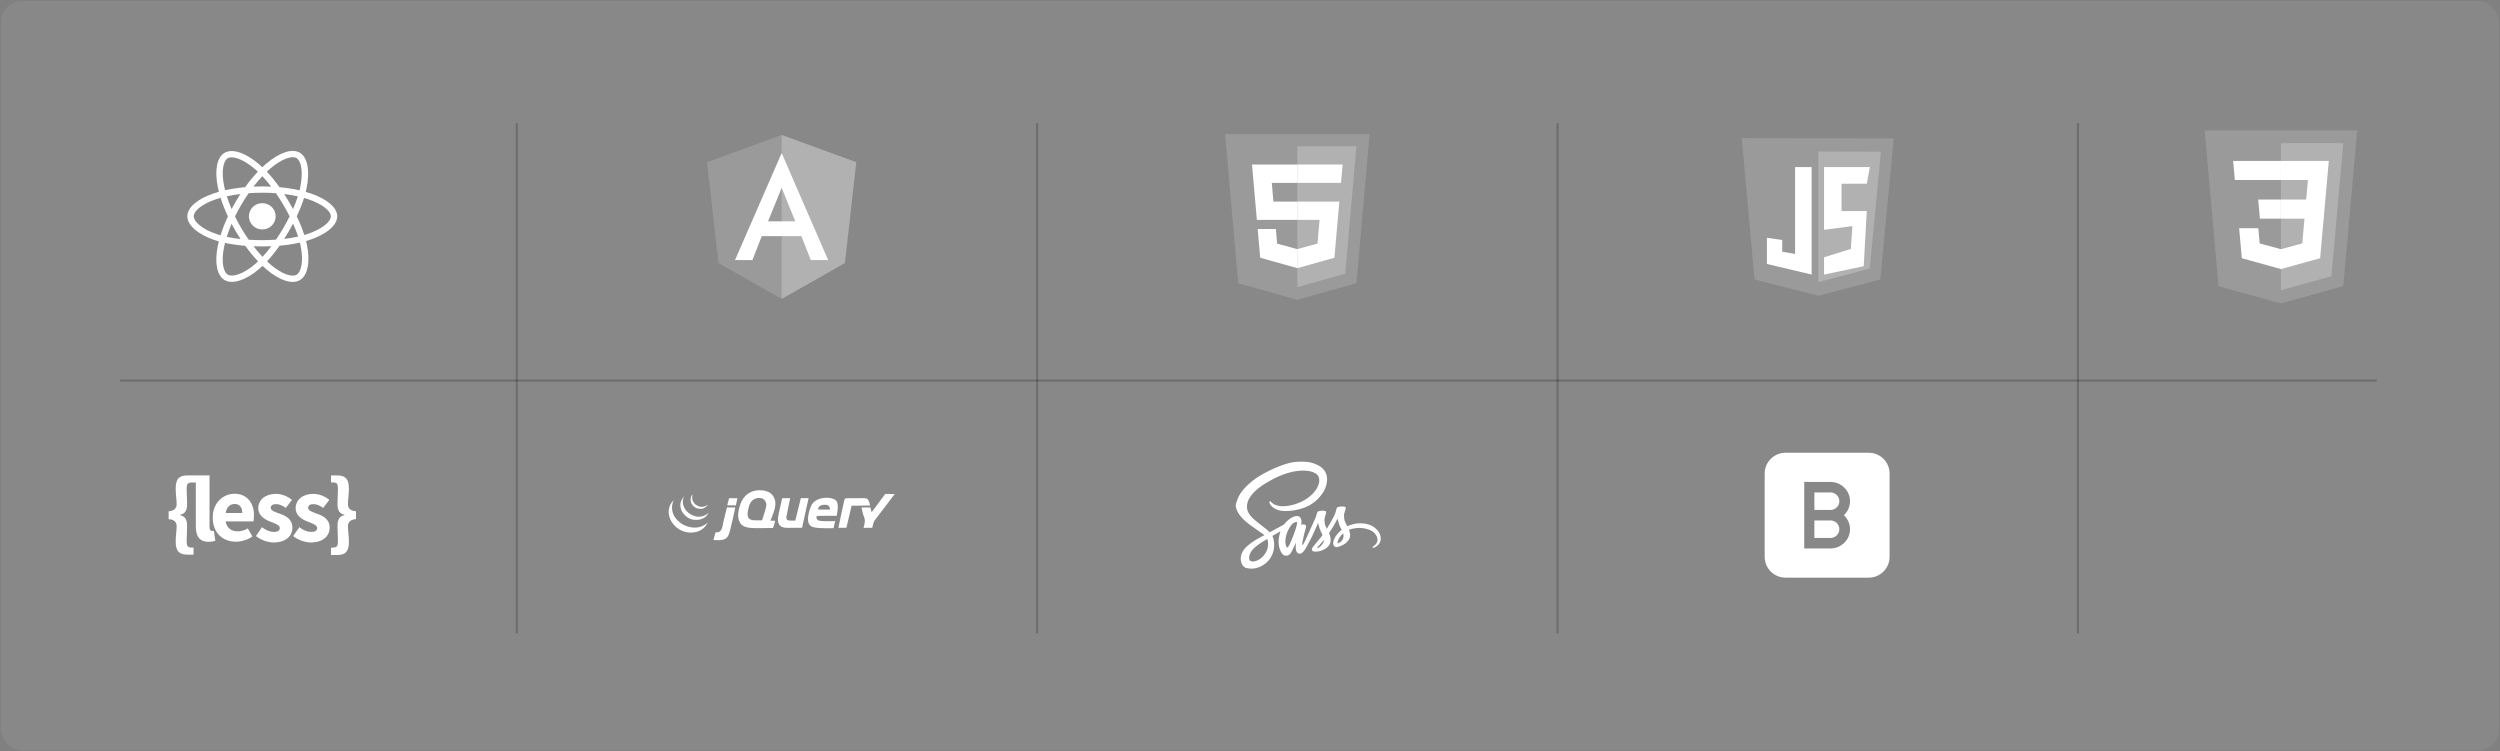 <svg width="1201" height="361" viewBox="0 0 1201 361" fill="none" xmlns="http://www.w3.org/2000/svg">
<rect x="0" y="0" width="1201" height="361" fill="#808080" stroke="none"/>
<rect x="0.5" y="0.5" width="1200" height="360" rx="10" fill="white" fill-opacity="0.07"/>
<path d="M167.161 242.333C167.161 239.47 167.611 237.78 167.611 234.708C167.611 229.931 165.839 228.395 161.915 228.395H159.033V231.775H159.919C161.915 231.775 162.351 232.431 162.351 234.861C162.351 237.138 162.126 239.414 162.126 242.054C162.126 245.433 163.237 246.746 165.445 247.263V247.486C163.223 248.003 162.126 249.316 162.126 252.695C162.126 255.335 162.351 257.471 162.351 259.887C162.351 262.387 161.831 263.044 159.919 263.044V263.114H159.033V266.633H161.915C165.825 266.633 167.611 265.097 167.611 260.32C167.611 257.164 167.161 255.544 167.161 252.695C167.161 251.159 168.117 249.539 171 249.399V245.587C168.117 245.489 167.161 243.869 167.161 242.333ZM152.311 246.802C150.089 245.922 148.022 245.405 148.022 243.939C148.022 242.836 148.908 242.179 150.539 242.179C152.17 242.179 153.647 242.836 155.264 244.009L158.217 240.126C156.375 238.73 153.858 237.263 150.455 237.263C145.434 237.263 142.031 240.126 142.031 244.162C142.031 247.751 145.209 249.595 147.867 250.614C150.159 251.494 152.381 252.234 152.381 253.701C152.381 254.804 151.495 255.53 149.498 255.53C147.656 255.53 145.8 254.79 143.803 253.254L140.85 257.513C143.072 259.343 146.461 260.6 149.273 260.6C155.18 260.6 158.358 257.513 158.358 253.477C158.358 249.441 155.194 247.751 152.311 246.802ZM101.84 255.097C101.32 255.097 100.659 254.65 100.659 253.268V228.381H90.169C86.175 228.381 84.403 229.917 84.403 234.694C84.403 237.85 84.853 239.61 84.853 242.319C84.853 243.855 83.897 245.475 81.014 245.615V249.427C83.897 249.497 84.853 251.117 84.853 252.653C84.853 255.363 84.403 256.983 84.403 260.139C84.403 264.915 86.175 266.451 90.098 266.451H92.981V263.072H92.095C90.253 263.072 89.662 262.331 89.662 259.915C89.662 257.499 89.887 255.432 89.887 252.723C89.887 249.344 88.776 248.031 86.569 247.514V247.291C88.79 246.774 89.887 245.461 89.887 242.081C89.887 239.442 89.662 237.305 89.662 234.889C89.662 232.473 90.183 231.803 92.095 231.803H94.078V252.863C94.078 257.346 95.625 260.279 100.139 260.279C101.545 260.279 102.656 260.055 103.458 259.762L102.712 254.986C102.276 255.097 102.065 255.097 101.84 255.097ZM134.423 246.802C132.131 245.922 130.064 245.405 130.064 243.939C130.064 242.836 130.95 242.179 132.581 242.179C134.212 242.179 135.689 242.836 137.306 244.009L140.259 240.126C138.417 238.73 135.9 237.263 132.497 237.263C127.476 237.263 124.073 240.126 124.073 244.162C124.073 247.751 127.251 249.595 129.909 250.614C132.201 251.494 134.423 252.234 134.423 253.701C134.423 254.804 133.537 255.53 131.54 255.53C129.698 255.53 127.842 254.79 125.845 253.254L122.962 257.513C125.184 259.343 128.573 260.6 131.386 260.6C137.292 260.6 140.47 257.513 140.47 253.477C140.484 249.441 137.306 247.751 134.423 246.802ZM112.626 237.194C107.226 237.194 102.065 241.676 102.206 248.715C102.206 255.977 107.015 260.237 113.358 260.237C116.015 260.237 118.969 259.287 121.261 257.737L119.039 253.854C117.408 254.804 115.861 255.251 114.23 255.251C111.276 255.251 108.984 253.854 108.394 250.475H121.781C121.851 249.958 122.006 248.939 122.006 247.765C122.09 241.816 118.828 237.194 112.626 237.194ZM108.408 246.439C108.858 243.506 110.63 242.109 112.697 242.109C115.355 242.109 116.395 243.939 116.395 246.439H108.408Z" fill="white"/>
<g clip-path="url(#clip0_1_157)">
<path fill-rule="evenodd" clip-rule="evenodd" d="M425.271 237.289L429.831 237.313C429.831 237.313 421.353 248.478 420.66 249.388C420.436 249.683 420.094 250.001 419.921 250.394C419.483 251.385 419.033 253.557 419.033 253.557L414.861 253.577C414.861 253.577 415.51 251.313 415.483 250.107C415.46 249.053 414.906 248.001 414.596 246.944C414.282 245.875 413.856 243.782 413.856 243.782H418.146L418.738 246.082L425.271 237.289Z" fill="white"/>
<path fill-rule="evenodd" clip-rule="evenodd" d="M416.636 239.644C417.477 240.137 417.994 242.856 417.994 242.856C417.994 242.856 413.59 242.92 411.194 242.92H409.123L406.609 253.557H402.763C402.763 253.557 405.156 241.997 405.721 239.901C405.904 239.222 406.976 239.339 408.785 239.339H411.673C413.539 239.339 415.719 239.107 416.636 239.644ZM398.732 244.824C398.732 244.824 398.852 244.141 398.326 243.351C397.876 242.677 397.46 242.52 396.277 242.484C392.936 242.382 393.001 244.788 393.001 244.788L398.732 244.824ZM402.356 242.068C402.846 243.785 401.912 247.818 401.912 247.818C401.912 247.818 397.038 247.739 394.369 247.818C393.539 247.843 392.545 247.731 392.298 248.106C391.95 248.632 392.425 249.442 392.828 249.784C393.291 250.177 394.193 250.222 394.517 250.262C396.684 250.53 401.219 250.331 401.219 250.331L400.433 253.712C400.433 253.712 394.024 254.024 390.819 253.281C390.186 253.134 389.593 252.838 389.192 252.418C389.082 252.304 388.987 252.147 388.884 252.012C388.801 251.904 388.56 251.549 388.452 251.268C387.72 249.372 388.538 245.74 389.34 243.793C389.433 243.568 389.55 243.282 389.673 243.039C389.826 242.736 389.956 242.393 390.079 242.212C390.162 242.087 390.264 242.007 390.35 241.889C390.449 241.749 390.564 241.614 390.671 241.494C390.967 241.16 391.303 240.924 391.706 240.631C393.042 239.659 395.459 238.905 398.362 239.194C399.456 239.303 401.107 239.682 401.912 240.775C402.128 241.067 402.235 241.646 402.356 242.068ZM384.717 239.326L388.446 239.304C388.446 239.304 386.368 248.885 385.309 253.557H381.019C378.021 253.557 375.352 253.918 374.216 251.832C373.114 249.806 374.165 246.476 374.659 244.213C375.008 242.612 375.744 239.339 375.744 239.339L379.607 239.304C379.607 239.304 378.516 244.4 378.061 246.944C377.899 247.856 377.563 248.714 377.913 249.388C378.246 250.029 378.712 250.075 380.132 250.107C380.582 250.117 382.055 250.107 382.055 250.107L384.717 239.326ZM367.264 246.226C367.654 244.877 368.224 243.415 368.151 242.201C368.073 240.901 366.952 239.718 366.228 239.47C364.05 238.722 362.01 239.767 361.199 240.619C360.151 241.723 359.795 243.013 359.424 244.788C359.148 246.106 358.921 247.498 359.424 248.526C360.314 250.343 363.091 249.946 366.08 249.963C366.524 248.808 366.891 247.51 367.264 246.226ZM372.441 240.907C372.866 243.917 371.232 247.239 370.107 250.128C371.254 250.229 372.26 250.113 372.333 250.196C372.408 250.304 371.563 253.645 371.269 253.653C370.358 253.676 367.339 253.701 366.08 253.701C361.973 253.701 358.13 253.961 356.17 251.976C355.375 251.169 354.824 249.786 354.691 248.813C354.469 247.189 354.747 245.4 355.135 243.926C355.485 242.594 355.935 241.338 356.614 240.188C358.34 237.26 361.343 235.087 366.376 235.588C367.352 235.686 368.754 236.101 369.63 236.594C369.691 236.629 369.903 236.793 369.951 236.822C371.135 237.553 372.213 239.3 372.441 240.907ZM354.266 239.343C354.018 240.443 353.77 241.689 353.508 242.776H349.366C349.687 241.571 349.933 240.374 350.254 239.326C351.579 239.326 352.811 239.343 354.267 239.343M349.218 243.782H353.212C352.69 246.591 351.656 251.122 350.845 254.276C350.338 256.249 349.999 257.69 348.627 258.732C348.504 258.825 348.433 258.781 348.331 258.876C348.078 259.11 346.908 259.382 346.26 259.451C345.207 259.561 344.016 259.465 342.722 259.439C343.061 258.236 343.444 256.791 343.746 255.713C346.901 256.084 346.98 253.186 347.591 250.394C347.945 248.782 349.016 244.429 349.218 243.782Z" fill="white"/>
<path fill-rule="evenodd" clip-rule="evenodd" d="M339.9 251.113L339.814 251.329C338.356 254.089 335.771 255.782 332.085 255.857C330.362 255.891 328.72 255.462 327.648 254.994C325.333 253.984 323.386 252.11 322.323 250.107C320.798 247.236 320.523 243.243 323.694 240.26C323.743 240.26 323.31 240.907 323.359 240.907L323.271 241.183C320.986 248.136 328.027 254.095 334.871 253.413C336.515 253.249 338.613 252.374 339.9 251.113Z" fill="white"/>
<path fill-rule="evenodd" clip-rule="evenodd" d="M335.758 248.238C337.48 248.25 339.278 247.468 340.343 246.37C339.412 248.668 336.714 250.146 333.096 249.676C330.066 249.282 327.181 246.319 326.883 243.351C326.666 241.19 327.441 239.901 328.717 238.337C328.274 239.155 328.108 239.786 328.067 240.188C327.582 244.862 331.908 248.214 335.758 248.238Z" fill="white"/>
<path fill-rule="evenodd" clip-rule="evenodd" d="M340.17 242.434C339.903 243.03 338.362 244.157 337.681 244.298C334.986 244.856 333.26 243.614 332.356 242.201C332.222 241.99 331.973 241.413 331.929 241.266C331.578 240.108 331.739 238.355 332.785 237.448C332.47 238.311 332.424 239.313 332.59 239.964C332.69 240.358 332.997 241.045 333.303 241.478C333.86 242.266 334.214 242.457 334.93 242.875C335.252 243.063 335.598 243.214 335.748 243.256C336.427 243.45 337.86 243.962 340.17 242.434Z" fill="white"/>
</g>
<path fill-rule="evenodd" clip-rule="evenodd" d="M593.676 243.21C593.676 243.595 593.791 243.849 593.855 244.095C594.275 245.699 595.176 247.076 596.245 248.331C597.769 250.121 599.634 251.561 601.545 252.916C603.202 254.09 604.894 255.239 606.558 256.405C606.843 256.605 607.113 256.835 607.424 257.081C607.157 257.223 606.935 257.348 606.704 257.464C604.508 258.562 602.395 259.793 600.448 261.284C599.274 262.183 598.139 263.138 597.338 264.387C596.048 266.395 595.592 268.534 596.553 270.819C596.833 271.486 597.262 272.062 597.866 272.488C598.062 272.626 598.281 272.763 598.51 272.816C599.097 272.953 599.695 273.042 600.289 273.15L601.972 273.148C603.832 272.985 605.525 272.357 607.056 271.315C609.448 269.688 611.059 267.506 611.752 264.705C612.255 262.67 612.276 260.632 611.682 258.606C611.626 258.418 611.56 258.233 611.486 258.051C611.414 257.869 611.329 257.692 611.229 257.465L615.043 255.303L615.1 255.351C615.031 255.575 614.957 255.798 614.895 256.024C614.441 257.655 614.14 259.316 614.248 261.009C614.364 262.814 614.875 264.503 615.946 266.011C616.813 267.231 618.877 267.276 619.798 266.052C620.125 265.617 620.441 265.163 620.679 264.678C621.301 263.412 621.877 262.123 622.471 260.844L622.575 260.61C622.532 261.216 622.482 261.748 622.459 262.28C622.424 263.112 622.473 263.939 622.762 264.73C623.009 265.407 623.428 265.913 624.215 266.002C624.753 266.063 625.182 265.82 625.577 265.512C626.19 265.035 626.698 264.44 627.07 263.763C628.124 261.854 629.207 259.956 630.163 257.999C631.197 255.882 632.101 253.703 633.061 251.55L633.22 251.168C633.447 252.047 633.605 252.908 633.896 253.723C634.234 254.668 634.653 255.592 635.109 256.489C635.325 256.913 635.3 257.188 635.001 257.543C633.75 259.031 632.52 260.536 631.289 262.04C631.017 262.372 630.745 262.71 630.519 263.073C630.381 263.302 630.29 263.555 630.252 263.819C630.214 264.061 630.273 264.309 630.416 264.51C630.559 264.711 630.775 264.85 631.019 264.897C631.513 265.001 632.018 265.037 632.521 265.002C634.239 264.877 635.799 264.283 637.178 263.276C638.965 261.971 639.538 260.19 639.106 258.08C638.989 257.507 638.782 256.951 638.58 256.399C638.49 256.15 638.484 255.975 638.649 255.744C640.077 253.733 641.297 251.599 642.432 249.417C642.477 249.331 642.523 249.245 642.602 249.153C642.97 251.04 643.523 252.858 644.515 254.508C644.009 254.989 643.508 255.425 643.055 255.905C642.057 256.963 641.192 258.111 640.74 259.512C640.546 260.115 640.397 260.729 640.483 261.374C640.618 262.375 641.45 263.026 642.449 262.798C644.586 262.31 646.432 261.317 647.78 259.557C648.688 258.373 648.77 257.052 648.391 255.668C648.286 255.291 648.163 254.921 648.029 254.49C648.557 254.328 649.071 254.135 649.603 254.015C652.365 253.394 655.097 253.502 657.758 254.485C659.312 255.059 660.567 256.02 661.311 257.532C662.221 259.38 661.718 261.133 659.951 262.301C659.787 262.41 659.598 262.496 659.462 262.632C659.418 262.682 659.385 262.74 659.366 262.803C659.346 262.867 659.34 262.933 659.348 262.998C659.359 263.066 659.54 263.15 659.643 263.149C660.224 263.144 660.695 262.844 661.147 262.536C662.28 261.763 663.106 260.723 663.284 259.355L663.319 259.252L663.277 258.36C663.259 258.309 663.289 258.258 663.286 258.219C663.045 256.226 661.965 254.68 660.394 253.468C658.575 252.065 656.426 251.488 654.154 251.396C652.312 251.318 650.471 251.598 648.738 252.218C648.24 252.396 647.747 252.607 647.247 252.805C647.18 252.685 647.108 252.571 647.048 252.452C646.535 251.415 645.912 250.424 645.775 249.235C645.677 248.391 645.557 247.548 645.761 246.713C645.957 245.909 646.212 245.119 646.452 244.327C646.576 243.919 646.489 243.69 646.094 243.507C645.956 243.439 645.809 243.392 645.658 243.366C644.687 243.227 643.73 243.306 642.789 243.576C642.456 243.671 642.215 243.855 642.141 244.218C642.099 244.427 642.013 244.626 641.953 244.832C641.707 245.687 641.533 246.558 641.136 247.372C640.141 249.415 639.005 251.38 637.842 253.331C637.716 253.542 637.584 253.749 637.425 254.004C637.017 253.162 636.581 252.406 636.449 251.52C636.3 250.518 636.182 249.518 636.435 248.524C636.623 247.782 636.869 247.054 637.095 246.323C637.202 245.975 637.153 245.792 636.834 245.609C636.672 245.516 636.49 245.434 636.308 245.408C635.312 245.258 634.295 245.34 633.338 245.647C633.037 245.743 632.879 245.935 632.787 246.242C632.516 247.145 632.285 248.07 631.905 248.93C630.367 252.408 628.783 255.868 627.202 259.327C626.872 260.05 626.485 260.747 626.113 261.45C626.019 261.629 625.881 261.785 625.764 261.953C625.669 261.843 625.633 261.767 625.633 261.692C625.636 261.247 625.582 260.79 625.668 260.36C625.932 259.06 626.224 257.765 626.544 256.478C626.804 255.413 627.108 254.359 627.397 253.302C627.494 252.948 627.495 252.617 627.238 252.32C626.804 251.821 625.899 251.712 625.362 252.096L625.125 252.228L625.171 251.851C625.284 251.042 625.307 250.236 625.081 249.439C624.801 248.446 624.082 247.875 623.037 247.906C622.55 247.921 622.038 248.003 621.587 248.178C619.691 248.911 618.233 250.209 616.991 251.77C616.876 251.915 616.734 252.036 616.571 252.128C614.967 253.005 613.357 253.871 611.748 254.741L609.957 255.708C609.476 255.256 609.04 254.788 608.545 254.39C607.032 253.174 605.495 251.988 603.972 250.785C602.622 249.719 601.314 248.609 600.313 247.198C599.569 246.148 599.089 244.999 599.043 243.7C598.985 242.046 599.46 240.534 600.315 239.127C601.407 237.327 602.898 235.882 604.536 234.574C606.27 233.19 608.145 232.015 610.088 230.943C612.806 229.443 615.602 228.115 618.6 227.238C621.675 226.339 624.794 225.825 628.011 226.183C629.275 226.324 630.504 226.61 631.631 227.22C632.495 227.686 633.203 228.297 633.533 229.252C633.858 230.191 633.848 231.144 633.623 232.098C633.165 234.03 632.092 235.624 630.741 237.047C628.526 239.381 625.823 240.969 622.781 242.019C621.031 242.623 619.211 243.006 617.364 243.158C615.85 243.283 614.368 243.151 612.935 242.632C611.986 242.288 611.159 241.762 610.495 240.998C610.376 240.861 610.224 240.713 610.003 240.841C609.786 240.967 609.748 241.17 609.82 241.377C609.942 241.719 610.054 242.076 610.243 242.382C610.718 243.15 611.412 243.707 612.175 244.185C613.641 245.105 615.28 245.414 616.979 245.485C619.557 245.595 622.072 245.216 624.552 244.534C628.093 243.56 631.171 241.841 633.64 239.128C635.696 236.87 637.164 234.321 637.479 231.243C637.632 229.741 637.469 228.269 636.755 226.899C635.982 225.414 634.751 224.31 633.28 223.549C631.138 222.442 628.826 221.797 626.44 221.797H624.049C621.159 221.797 618.365 222.613 615.65 223.587C613.594 224.325 611.578 225.196 609.621 226.159C605.36 228.259 601.391 230.79 598.131 234.271C596.507 236.005 595.132 237.919 594.341 240.172C594.102 240.845 593.896 241.528 593.724 242.22M609.166 261.915C608.982 264.354 607.861 266.331 606.029 267.932C604.998 268.832 603.816 269.473 602.439 269.698C601.94 269.78 601.429 269.799 600.945 269.595C600.254 269.304 600.099 268.7 600.086 268.056C600.066 267.031 600.43 266.103 600.93 265.22C601.582 264.07 602.538 263.193 603.56 262.373C605.168 261.082 606.913 259.99 608.7 258.958L608.835 258.903C609.111 259.91 609.243 260.903 609.166 261.915ZM623.121 251.317C622.991 252.096 622.828 252.875 622.597 253.63C621.799 256.242 620.775 258.774 619.667 261.271C619.462 261.734 619.165 262.155 618.906 262.593C618.862 262.661 618.809 262.722 618.749 262.776C618.428 263.088 618.124 263.072 617.962 262.663C617.773 262.189 617.658 261.68 617.558 261.178C617.491 260.84 617.507 260.486 617.486 260.14C617.507 257.683 618.268 255.449 619.558 253.37C620.09 252.513 620.669 251.696 621.554 251.153C621.829 250.984 622.127 250.854 622.438 250.767C622.91 250.636 623.199 250.851 623.121 251.317ZM632.642 263.276L636.064 259.337C636.206 260.8 633.684 263.72 632.642 263.276ZM643.571 260.626C643.329 260.762 643.066 260.861 642.818 260.987C642.591 261.103 642.516 260.986 642.509 260.793C642.506 260.66 642.523 260.527 642.561 260.399C643.023 258.792 643.873 257.421 645.138 256.305L645.227 256.26C645.829 257.92 645.133 259.743 643.571 260.626Z" fill="white"/>
<path d="M879.361 236.568H871.625V244.976H879.361C881.715 244.976 883.629 243.089 883.629 240.773C883.629 238.455 881.716 236.568 879.361 236.568ZM879.361 250.023H871.625V258.431H879.361C881.715 258.431 883.629 256.544 883.629 254.226C883.629 251.908 881.716 250.023 879.361 250.023Z" fill="white"/>
<path d="M897.752 217.5H857.752C852.229 217.5 847.752 221.976 847.752 227.5V267.5C847.752 273.023 852.229 277.5 857.752 277.5H897.752C903.275 277.5 907.752 273.023 907.752 267.5V227.5C907.752 221.976 903.275 217.5 897.752 217.5ZM888.752 254.227C888.752 259.329 884.541 263.477 879.361 263.477L866.752 263.5V231.5L879.361 231.523C884.541 231.523 888.752 235.671 888.752 240.773C888.752 243.421 887.615 245.813 885.796 247.5C887.615 249.188 888.752 251.578 888.752 254.227Z" fill="white"/>
<g clip-path="url(#clip1_1_157)">
<path d="M149.198 92.899C148.432 92.64 147.659 92.401 146.881 92.181C147.012 91.656 147.132 91.138 147.239 90.628C148.993 82.261 147.846 75.52 143.929 73.301C140.173 71.173 134.03 73.392 127.826 78.696C127.215 79.22 126.617 79.759 126.033 80.312C125.642 79.944 125.245 79.583 124.84 79.23C118.338 73.558 111.821 71.168 107.908 73.393C104.155 75.528 103.044 81.864 104.624 89.794C104.781 90.579 104.958 91.361 105.156 92.137C104.233 92.395 103.343 92.669 102.491 92.961C94.868 95.572 90 99.664 90 103.908C90 108.292 95.226 112.689 103.166 115.355C103.81 115.57 104.459 115.77 105.112 115.953C104.9 116.79 104.712 117.632 104.547 118.478C103.041 126.27 104.217 132.457 107.96 134.578C111.825 136.768 118.313 134.517 124.63 129.092C125.143 128.651 125.644 128.197 126.133 127.732C126.765 128.331 127.414 128.913 128.079 129.476C134.198 134.649 140.242 136.738 143.981 134.612C147.843 132.415 149.098 125.769 147.468 117.683C147.34 117.049 147.196 116.419 147.037 115.792C147.492 115.659 147.939 115.523 148.375 115.381C156.63 112.694 162 108.351 162 103.908C162 99.648 156.975 95.529 149.198 92.899ZM147.408 112.513C147.014 112.641 146.611 112.764 146.199 112.884C145.288 110.05 144.058 107.037 142.553 103.923C143.989 100.883 145.171 97.908 146.057 95.093C146.794 95.302 147.508 95.523 148.197 95.756C154.86 98.009 158.924 101.341 158.924 103.908C158.924 106.643 154.535 110.192 147.408 112.513ZM144.451 118.269C145.172 121.845 145.274 125.078 144.797 127.605C144.368 129.876 143.506 131.39 142.44 131.997C140.171 133.287 135.318 131.61 130.085 127.186C129.467 126.662 128.863 126.121 128.275 125.564C130.304 123.384 132.331 120.85 134.31 118.035C137.791 117.732 141.079 117.235 144.061 116.558C144.205 117.126 144.335 117.696 144.451 118.269ZM114.546 131.774C112.33 132.543 110.564 132.565 109.497 131.96C107.225 130.674 106.281 125.706 107.569 119.042C107.722 118.255 107.897 117.472 108.095 116.694C111.044 117.335 114.308 117.796 117.797 118.074C119.79 120.828 121.876 123.359 123.978 125.576C123.531 126 123.074 126.414 122.606 126.817C119.813 129.216 117.014 130.918 114.546 131.774ZM104.161 112.496C100.65 111.317 97.751 109.785 95.763 108.113C93.977 106.61 93.076 105.118 93.076 103.908C93.076 101.332 96.985 98.047 103.504 95.814C104.295 95.543 105.123 95.288 105.982 95.048C106.883 97.927 108.065 100.938 109.491 103.982C108.046 107.071 106.848 110.129 105.938 113.043C105.341 112.875 104.749 112.692 104.161 112.496ZM107.642 89.213C106.289 82.42 107.188 77.295 109.449 76.009C111.858 74.639 117.184 76.592 122.798 81.489C123.164 81.809 123.524 82.136 123.879 82.469C121.787 84.676 119.72 87.188 117.745 89.926C114.359 90.234 111.117 90.73 108.137 91.393C107.954 90.671 107.789 89.944 107.642 89.213ZM138.7 96.748C137.996 95.553 137.266 94.374 136.51 93.21C138.808 93.496 141.009 93.875 143.076 94.338C142.455 96.292 141.682 98.335 140.771 100.429C140.106 99.189 139.415 97.961 138.7 96.748ZM126.035 84.629C127.453 86.139 128.874 87.824 130.272 89.654C127.437 89.522 124.597 89.522 121.762 89.652C123.161 87.84 124.594 86.156 126.035 84.629ZM113.288 96.769C112.582 97.972 111.904 99.192 111.255 100.427C110.36 98.34 109.594 96.287 108.968 94.306C111.022 93.854 113.213 93.485 115.495 93.205C114.731 94.376 113.995 95.564 113.288 96.769ZM115.561 114.827C113.203 114.568 110.979 114.218 108.925 113.778C109.561 111.761 110.344 109.666 111.259 107.534C111.91 108.769 112.591 109.99 113.3 111.194C114.03 112.432 114.785 113.644 115.561 114.827ZM126.12 123.401C124.662 121.855 123.207 120.146 121.787 118.307C123.166 118.36 124.572 118.387 126 118.387C127.468 118.387 128.918 118.355 130.346 118.293C128.944 120.164 127.529 121.876 126.12 123.401ZM140.8 107.425C141.763 109.58 142.574 111.665 143.218 113.648C141.13 114.116 138.876 114.492 136.502 114.772C137.263 113.587 138 112.387 138.712 111.173C139.436 109.939 140.133 108.689 140.8 107.425ZM136.048 109.663C134.957 111.525 133.805 113.351 132.594 115.139C130.399 115.291 128.2 115.367 126 115.366C123.759 115.366 121.58 115.297 119.481 115.164C118.238 113.38 117.064 111.551 115.962 109.68C114.865 107.819 113.84 105.918 112.89 103.98C113.838 102.043 114.86 100.14 115.953 98.278L115.953 98.278C117.046 96.415 118.21 94.594 119.444 92.818C121.585 92.659 123.781 92.576 126 92.576C128.229 92.576 130.428 92.66 132.568 92.82C133.79 94.593 134.947 96.408 136.038 98.262C137.135 100.12 138.17 102.013 139.141 103.938C138.18 105.882 137.148 107.791 136.048 109.663ZM142.393 75.918C144.804 77.285 145.741 82.793 144.226 90.018C144.13 90.479 144.021 90.948 143.903 91.424C140.916 90.747 137.672 90.243 134.276 89.93C132.297 87.162 130.247 84.646 128.19 82.467C128.729 81.956 129.281 81.459 129.846 80.975C135.161 76.43 140.129 74.636 142.393 75.918ZM126 97.592C129.551 97.592 132.429 100.42 132.429 103.908C132.429 107.397 129.551 110.225 126 110.225C122.449 110.225 119.571 107.397 119.571 103.908C119.571 100.42 122.449 97.592 126 97.592Z" fill="white"/>
</g>
<path d="M375.514 64.835L339.671 77.908L345.138 126.379L375.514 143.585L405.891 126.379L411.358 77.908L375.514 64.835Z" fill="white" fill-opacity="0.15"/>
<path d="M375.514 64.835V73.577V73.537V143.585L405.891 126.379L411.358 77.908L375.514 64.835Z" fill="white" fill-opacity="0.23"/>
<path d="M375.514 73.537L353.107 124.922H361.462L365.966 113.424H384.985L389.49 124.922H397.844L375.514 73.537ZM382.059 106.337H368.969L375.514 90.232L382.059 106.337Z" fill="white"/>
<path d="M594.852 136.063L588.532 64.398H657.973L651.645 136.052L623.21 144.023L594.852 136.063Z" fill="white" fill-opacity="0.15"/>
<path d="M623.252 137.932L646.23 131.491L651.636 70.259H623.252V137.932Z" fill="white" fill-opacity="0.23"/>
<path d="M623.252 96.837H611.749L610.956 87.836H623.252V79.046H601.455L601.664 81.406L603.798 105.627H623.252V96.837ZM623.252 119.663L623.213 119.675L613.532 117.033L612.914 110.023H604.186L605.404 123.821L623.213 128.82L623.252 128.809V119.663Z" fill="white"/>
<path d="M623.221 96.837V105.627H633.926L632.919 117.027L623.221 119.672V128.817L641.044 123.821L641.174 122.337L643.215 99.197L643.429 96.837H623.221ZM623.221 79.046V87.836H644.22L644.394 85.863L644.79 81.406L644.999 79.046H623.221Z" fill="white"/>
<g clip-path="url(#clip2_1_157)">
<path d="M842.865 134.249L836.752 66.337L909.752 66.474L903.289 134.249L873.528 142.084L842.865 134.249Z" fill="white" fill-opacity="0.15"/>
<path d="M873.528 135.525V72.805L903.59 72.896L898.229 129.011L873.528 135.525Z" fill="white" fill-opacity="0.23"/>
<path d="M870.309 80.252H862.361V121.997L856.18 120.926V115.307L848.821 114.237V126.814L870.309 131.898V80.252ZM876.271 80.252H898.272L896.801 88.253H884.67V101.383H896.801L895.329 127.884L876.271 131.898V123.602L889.147 119.589L889.891 108.617L876.271 110.41V80.252Z" fill="white"/>
</g>
<path d="M1065.77 137.463L1059.11 62.648H1132.4L1125.72 137.452L1095.71 145.773L1065.77 137.463Z" fill="white" fill-opacity="0.15"/>
<path d="M1095.75 139.414L1120.01 132.69L1125.71 68.766H1095.75V139.414Z" fill="white" fill-opacity="0.23"/>
<path d="M1095.75 95.871H1107.89L1108.73 86.475H1095.75V77.299H1118.76L1118.54 79.76L1116.29 105.048H1095.75V95.871Z" fill="white"/>
<path d="M1095.81 119.701L1095.77 119.713L1085.55 116.952L1084.9 109.634H1075.68L1076.97 124.042L1095.76 129.261L1095.81 129.249V119.701Z" fill="white"/>
<path d="M1107.11 104.659L1106.01 116.946L1095.78 119.707V129.255L1114.59 124.042L1114.73 122.492L1116.32 104.659H1107.11Z" fill="white"/>
<path d="M1095.78 77.299V86.475H1073.62L1073.44 84.412L1073.02 79.76L1072.8 77.299H1095.78ZM1095.75 95.871V105.048H1085.66L1085.48 102.984L1085.06 98.332L1084.84 95.871H1095.75Z" fill="white"/>
<path d="M248.252 59.131V304.29" stroke="black" stroke-opacity="0.2"/>
<path d="M498.252 59.131V304.29" stroke="black" stroke-opacity="0.2"/>
<path d="M748.252 59.131V304.29" stroke="black" stroke-opacity="0.2"/>
<path d="M998.252 59.131V304.29" stroke="black" stroke-opacity="0.2"/>
<path d="M57.748 182.838H1141.76" stroke="black" stroke-opacity="0.2"/>
<defs>
<clipPath id="clip0_1_157">
<rect width="109" height="24" fill="white" transform="translate(321.014 235.5)"/>
</clipPath>
<clipPath id="clip1_1_157">
<rect width="72" height="63" fill="white" transform="translate(90 72.5)"/>
</clipPath>
<clipPath id="clip2_1_157">
<rect width="73" height="76" fill="white" transform="translate(836.752 66.21)"/>
</clipPath>
</defs>
</svg>
